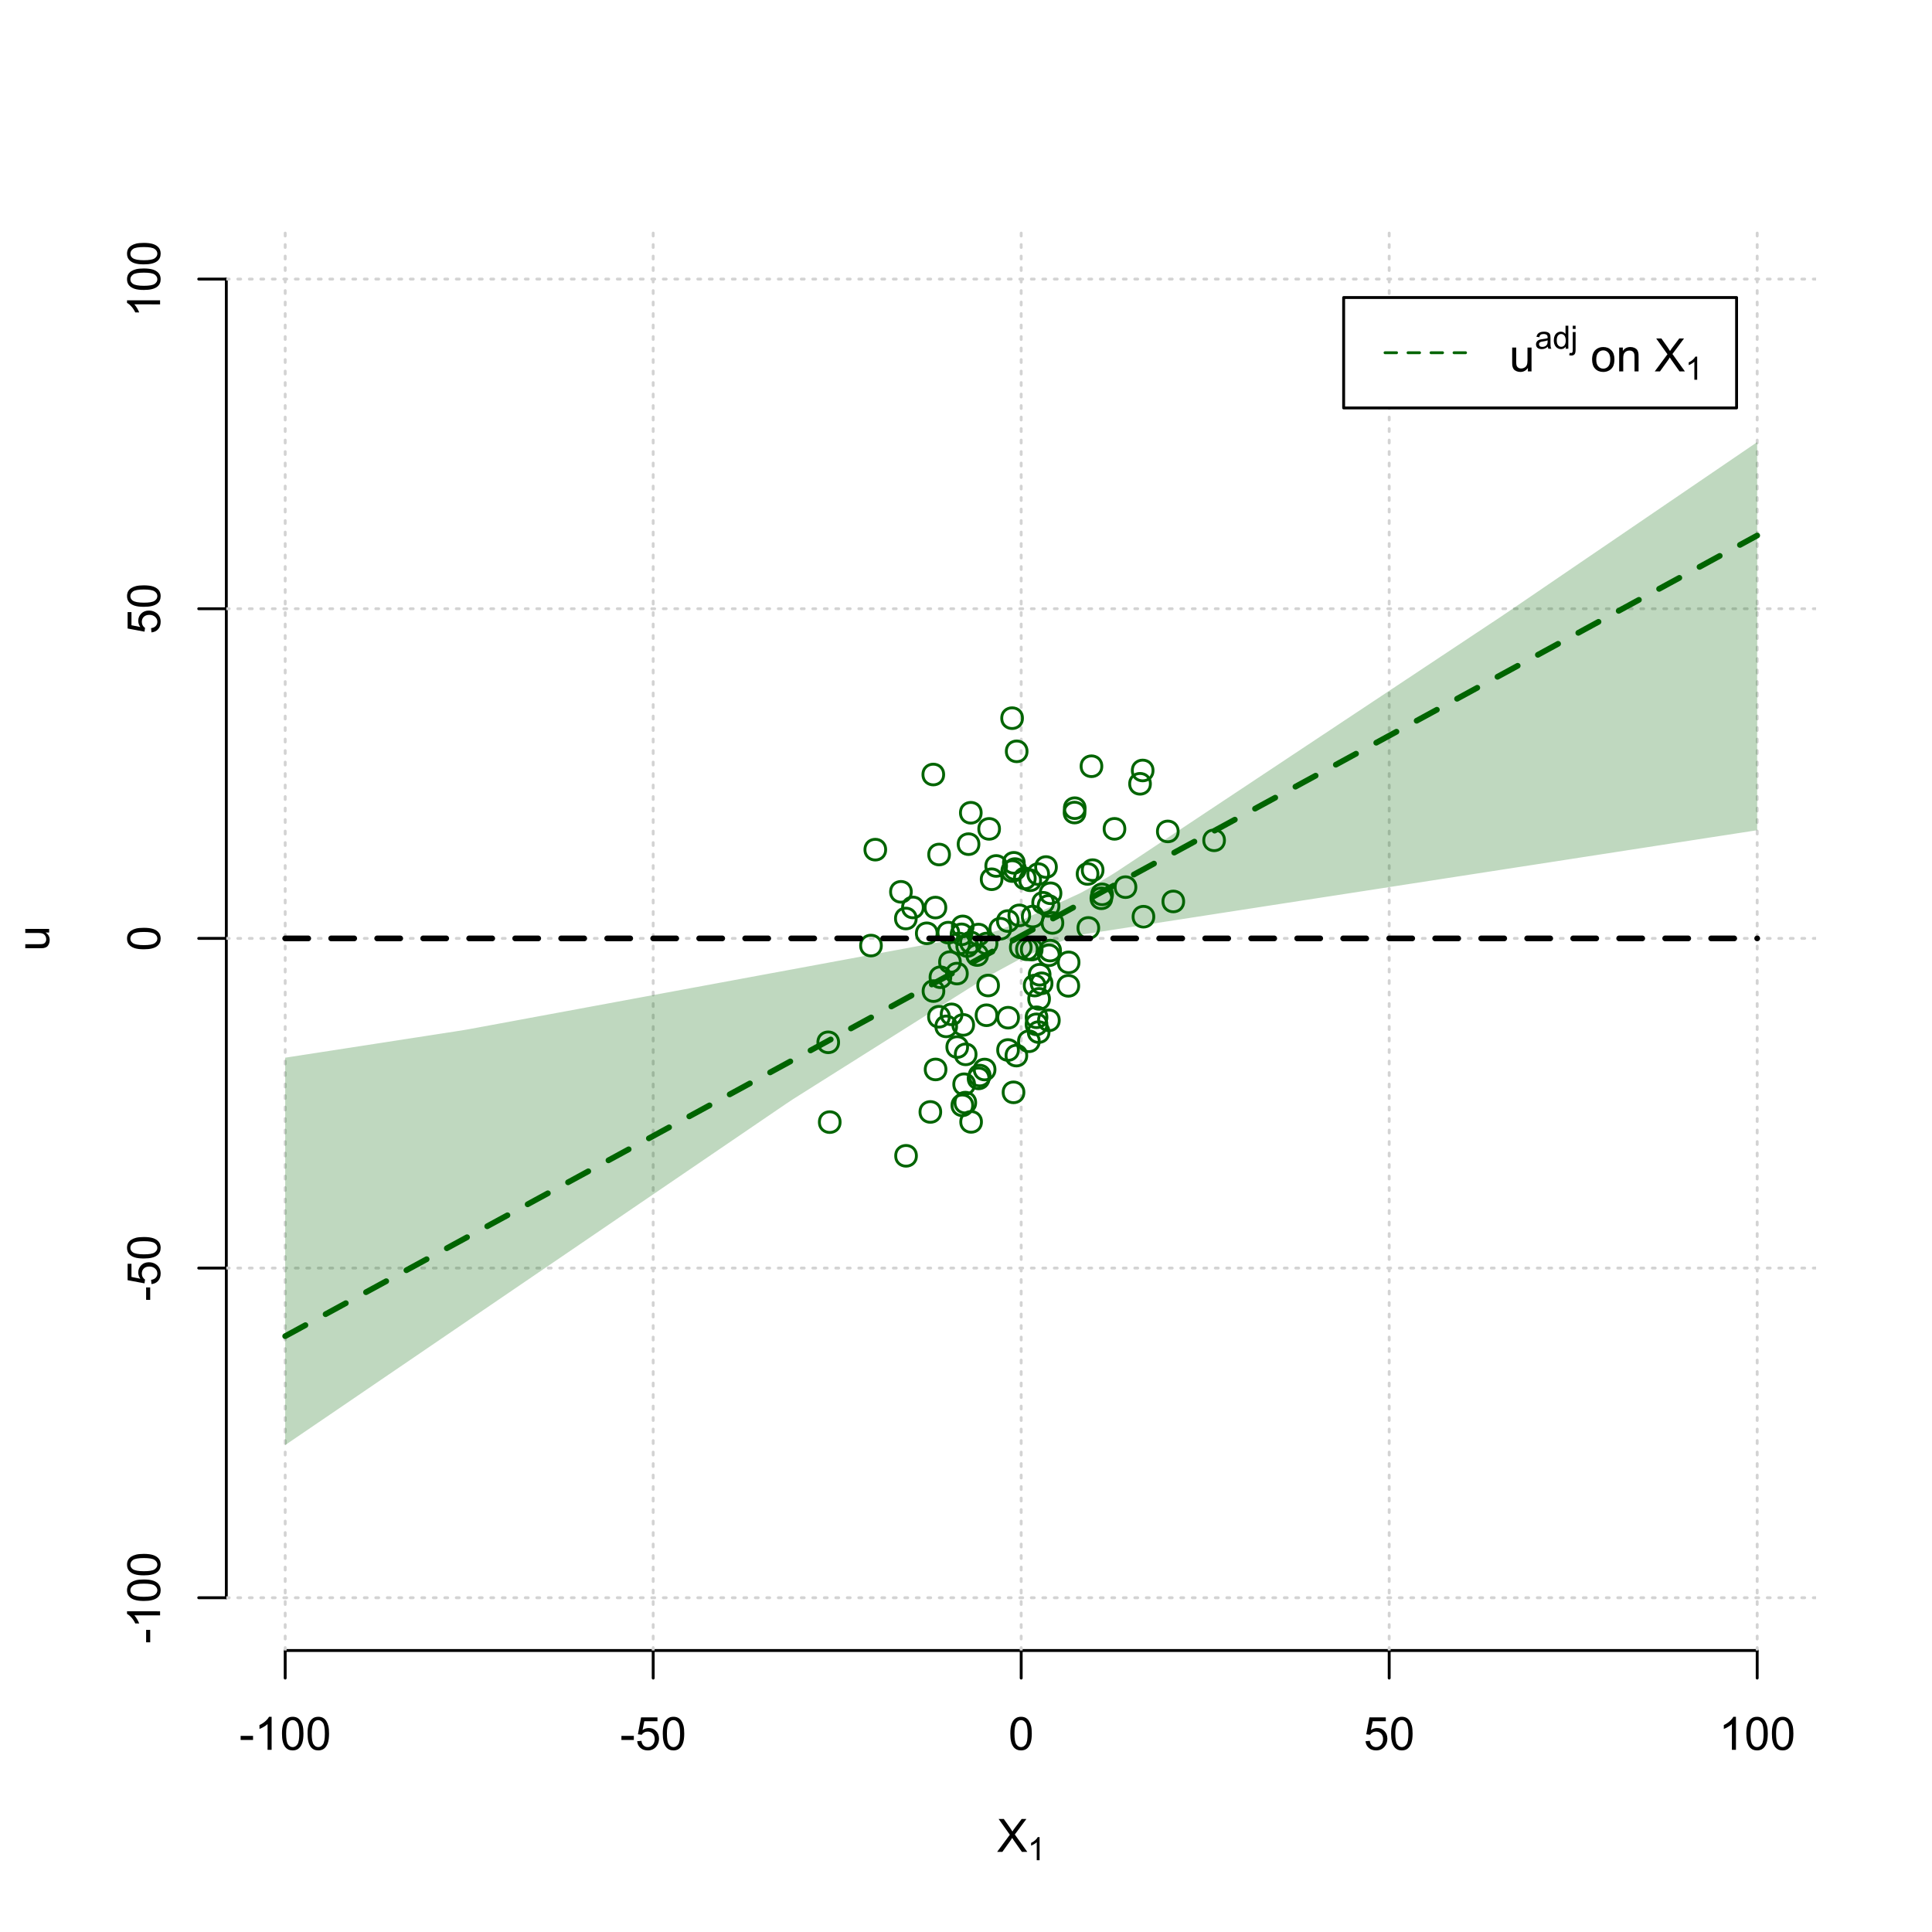 <?xml version="1.0" encoding="UTF-8"?>
<svg xmlns="http://www.w3.org/2000/svg" xmlns:xlink="http://www.w3.org/1999/xlink" width="504pt" height="504pt" viewBox="0 0 504 504" version="1.1">
<defs>
<g>
<symbol overflow="visible" id="glyph0-0">
<path style="stroke:none;" d="M 1.5 0 L 1.5 -7.5 L 7.5 -7.5 L 7.5 0 Z M 1.688 -0.188 L 7.312 -0.188 L 7.312 -7.312 L 1.688 -7.312 Z M 1.688 -0.188 "/>
</symbol>
<symbol overflow="visible" id="glyph0-1">
<path style="stroke:none;" d="M 0.055 0 L 3.375 -4.477 L 0.445 -8.59 L 1.797 -8.59 L 3.359 -6.387 C 3.68 -5.93 3.91 -5.578 4.047 -5.332 C 4.238 -5.645 4.465 -5.969 4.727 -6.312 L 6.457 -8.59 L 7.695 -8.59 L 4.676 -4.539 L 7.93 0 L 6.523 0 L 4.359 -3.062 C 4.238 -3.238 4.113 -3.43 3.984 -3.641 C 3.789 -3.324 3.652 -3.109 3.574 -2.992 L 1.418 0 Z M 0.055 0 "/>
</symbol>
<symbol overflow="visible" id="glyph0-2">
<path style="stroke:none;" d="M 0.383 -2.578 L 0.383 -3.641 L 3.621 -3.641 L 3.621 -2.578 Z M 0.383 -2.578 "/>
</symbol>
<symbol overflow="visible" id="glyph0-3">
<path style="stroke:none;" d="M 4.469 0 L 3.414 0 L 3.414 -6.719 C 3.16 -6.477 2.828 -6.234 2.414 -5.996 C 2 -5.75 1.629 -5.57 1.305 -5.449 L 1.305 -6.469 C 1.895 -6.742 2.41 -7.078 2.852 -7.477 C 3.293 -7.871 3.605 -8.254 3.789 -8.625 L 4.469 -8.625 Z M 4.469 0 "/>
</symbol>
<symbol overflow="visible" id="glyph0-4">
<path style="stroke:none;" d="M 0.5 -4.234 C 0.496 -5.246 0.602 -6.062 0.812 -6.688 C 1.02 -7.305 1.328 -7.785 1.742 -8.121 C 2.148 -8.457 2.668 -8.625 3.297 -8.625 C 3.758 -8.625 4.164 -8.531 4.512 -8.348 C 4.855 -8.16 5.141 -7.891 5.371 -7.543 C 5.594 -7.191 5.773 -6.766 5.906 -6.266 C 6.035 -5.762 6.098 -5.086 6.102 -4.234 C 6.098 -3.227 5.996 -2.414 5.789 -1.797 C 5.578 -1.176 5.266 -0.695 4.859 -0.359 C 4.445 -0.02 3.926 0.145 3.297 0.148 C 2.465 0.145 1.816 -0.148 1.348 -0.742 C 0.781 -1.457 0.496 -2.621 0.5 -4.234 Z M 1.582 -4.234 C 1.582 -2.824 1.746 -1.887 2.074 -1.418 C 2.402 -0.949 2.809 -0.715 3.297 -0.719 C 3.777 -0.715 4.184 -0.949 4.52 -1.422 C 4.848 -1.887 5.016 -2.824 5.016 -4.234 C 5.016 -5.648 4.848 -6.59 4.52 -7.055 C 4.184 -7.516 3.773 -7.746 3.289 -7.75 C 2.801 -7.746 2.414 -7.543 2.125 -7.137 C 1.762 -6.613 1.582 -5.645 1.582 -4.234 Z M 1.582 -4.234 "/>
</symbol>
<symbol overflow="visible" id="glyph0-5">
<path style="stroke:none;" d="M 0.5 -2.25 L 1.605 -2.344 C 1.684 -1.805 1.871 -1.398 2.176 -1.125 C 2.473 -0.852 2.836 -0.715 3.258 -0.719 C 3.766 -0.715 4.195 -0.906 4.547 -1.293 C 4.898 -1.672 5.074 -2.18 5.074 -2.82 C 5.074 -3.414 4.902 -3.891 4.566 -4.242 C 4.227 -4.59 3.785 -4.762 3.242 -4.766 C 2.898 -4.762 2.594 -4.684 2.32 -4.531 C 2.047 -4.375 1.832 -4.176 1.676 -3.93 L 0.688 -4.062 L 1.516 -8.473 L 5.789 -8.473 L 5.789 -7.465 L 2.359 -7.465 L 1.898 -5.156 C 2.414 -5.516 2.953 -5.695 3.523 -5.695 C 4.27 -5.695 4.902 -5.434 5.422 -4.914 C 5.934 -4.395 6.191 -3.727 6.195 -2.914 C 6.191 -2.133 5.965 -1.461 5.516 -0.898 C 4.961 -0.199 4.211 0.145 3.258 0.148 C 2.477 0.145 1.836 -0.07 1.344 -0.508 C 0.844 -0.941 0.562 -1.523 0.5 -2.25 Z M 0.5 -2.25 "/>
</symbol>
<symbol overflow="visible" id="glyph0-6">
<path style="stroke:none;" d="M 4.867 0 L 4.867 -0.914 C 4.379 -0.211 3.723 0.141 2.895 0.141 C 2.527 0.141 2.184 0.07 1.867 -0.07 C 1.547 -0.211 1.309 -0.387 1.156 -0.602 C 1 -0.812 0.895 -1.074 0.832 -1.383 C 0.785 -1.59 0.762 -1.918 0.766 -2.367 L 0.766 -6.223 L 1.82 -6.223 L 1.82 -2.773 C 1.816 -2.219 1.84 -1.848 1.887 -1.656 C 1.949 -1.379 2.09 -1.16 2.309 -1.004 C 2.523 -0.84 2.789 -0.762 3.105 -0.766 C 3.418 -0.762 3.715 -0.844 3.996 -1.008 C 4.273 -1.172 4.469 -1.391 4.586 -1.672 C 4.699 -1.949 4.758 -2.355 4.758 -2.891 L 4.758 -6.223 L 5.812 -6.223 L 5.812 0 Z M 4.867 0 "/>
</symbol>
<symbol overflow="visible" id="glyph0-7">
<path style="stroke:none;" d=""/>
</symbol>
<symbol overflow="visible" id="glyph0-8">
<path style="stroke:none;" d="M 0.398 -3.109 C 0.398 -4.262 0.719 -5.117 1.359 -5.672 C 1.895 -6.133 2.547 -6.363 3.316 -6.363 C 4.172 -6.363 4.871 -6.082 5.414 -5.52 C 5.953 -4.957 6.223 -4.184 6.227 -3.199 C 6.223 -2.398 6.102 -1.766 5.867 -1.309 C 5.625 -0.848 5.277 -0.492 4.82 -0.238 C 4.359 0.016 3.859 0.141 3.316 0.141 C 2.441 0.141 1.734 -0.137 1.203 -0.695 C 0.664 -1.254 0.398 -2.059 0.398 -3.109 Z M 1.484 -3.109 C 1.48 -2.309 1.656 -1.711 2.004 -1.32 C 2.348 -0.922 2.785 -0.727 3.316 -0.727 C 3.84 -0.727 4.273 -0.926 4.621 -1.324 C 4.969 -1.723 5.145 -2.328 5.145 -3.148 C 5.145 -3.914 4.969 -4.496 4.617 -4.895 C 4.266 -5.289 3.832 -5.488 3.316 -5.492 C 2.785 -5.488 2.348 -5.293 2.004 -4.898 C 1.656 -4.5 1.48 -3.902 1.484 -3.109 Z M 1.484 -3.109 "/>
</symbol>
<symbol overflow="visible" id="glyph0-9">
<path style="stroke:none;" d="M 0.789 0 L 0.789 -6.223 L 1.742 -6.223 L 1.742 -5.336 C 2.195 -6.02 2.855 -6.363 3.719 -6.363 C 4.09 -6.363 4.434 -6.293 4.754 -6.16 C 5.066 -6.023 5.305 -5.848 5.461 -5.633 C 5.617 -5.41 5.727 -5.152 5.789 -4.852 C 5.828 -4.656 5.848 -4.312 5.848 -3.828 L 5.848 0 L 4.793 0 L 4.793 -3.785 C 4.793 -4.215 4.75 -4.535 4.668 -4.75 C 4.586 -4.961 4.441 -5.129 4.234 -5.258 C 4.023 -5.383 3.777 -5.449 3.5 -5.449 C 3.047 -5.449 2.66 -5.305 2.332 -5.02 C 2.004 -4.734 1.84 -4.195 1.844 -3.398 L 1.844 0 Z M 0.789 0 "/>
</symbol>
<symbol overflow="visible" id="glyph1-0">
<path style="stroke:none;" d="M 1.051 0 L 1.051 -5.25 L 5.25 -5.25 L 5.25 0 Z M 1.18 -0.133 L 5.117 -0.133 L 5.117 -5.117 L 1.18 -5.117 Z M 1.18 -0.133 "/>
</symbol>
<symbol overflow="visible" id="glyph1-1">
<path style="stroke:none;" d="M 3.129 0 L 2.391 0 L 2.391 -4.703 C 2.211 -4.531 1.977 -4.363 1.691 -4.195 C 1.398 -4.023 1.141 -3.895 0.914 -3.812 L 0.914 -4.527 C 1.328 -4.719 1.688 -4.953 1.996 -5.234 C 2.305 -5.508 2.523 -5.777 2.652 -6.039 L 3.129 -6.039 Z M 3.129 0 "/>
</symbol>
<symbol overflow="visible" id="glyph1-2">
<path style="stroke:none;" d="M 3.395 -0.539 C 3.117 -0.305 2.855 -0.137 2.605 -0.043 C 2.352 0.051 2.082 0.094 1.793 0.098 C 1.312 0.094 0.941 -0.02 0.688 -0.25 C 0.43 -0.48 0.305 -0.781 0.305 -1.148 C 0.305 -1.359 0.352 -1.551 0.449 -1.73 C 0.543 -1.902 0.668 -2.047 0.828 -2.156 C 0.984 -2.262 1.164 -2.34 1.363 -2.398 C 1.504 -2.434 1.723 -2.473 2.02 -2.512 C 2.609 -2.578 3.047 -2.664 3.336 -2.766 C 3.336 -2.867 3.34 -2.93 3.34 -2.957 C 3.34 -3.258 3.27 -3.469 3.129 -3.594 C 2.941 -3.758 2.66 -3.844 2.289 -3.844 C 1.941 -3.844 1.684 -3.781 1.52 -3.66 C 1.348 -3.535 1.227 -3.32 1.152 -3.016 L 0.43 -3.113 C 0.492 -3.418 0.602 -3.668 0.754 -3.863 C 0.902 -4.051 1.121 -4.199 1.406 -4.301 C 1.688 -4.402 2.016 -4.453 2.395 -4.453 C 2.766 -4.453 3.066 -4.406 3.301 -4.32 C 3.527 -4.23 3.699 -4.121 3.812 -3.992 C 3.918 -3.855 3.996 -3.691 4.043 -3.492 C 4.066 -3.363 4.078 -3.133 4.082 -2.809 L 4.082 -1.824 C 4.078 -1.137 4.094 -0.703 4.129 -0.523 C 4.156 -0.336 4.219 -0.164 4.316 0 L 3.543 0 C 3.465 -0.152 3.414 -0.332 3.395 -0.539 Z M 3.336 -2.188 C 3.062 -2.074 2.66 -1.98 2.129 -1.906 C 1.82 -1.859 1.605 -1.812 1.484 -1.758 C 1.355 -1.703 1.258 -1.621 1.191 -1.52 C 1.121 -1.41 1.09 -1.293 1.09 -1.168 C 1.09 -0.969 1.164 -0.805 1.312 -0.676 C 1.461 -0.543 1.68 -0.48 1.969 -0.48 C 2.25 -0.48 2.5 -0.539 2.727 -0.664 C 2.945 -0.785 3.109 -0.957 3.215 -1.176 C 3.293 -1.34 3.332 -1.586 3.336 -1.914 Z M 3.336 -2.188 "/>
</symbol>
<symbol overflow="visible" id="glyph1-3">
<path style="stroke:none;" d="M 3.379 0 L 3.379 -0.551 C 3.102 -0.121 2.695 0.094 2.16 0.098 C 1.812 0.094 1.492 0 1.203 -0.188 C 0.906 -0.379 0.68 -0.645 0.523 -0.988 C 0.359 -1.328 0.281 -1.723 0.285 -2.172 C 0.281 -2.605 0.355 -3 0.504 -3.355 C 0.648 -3.707 0.863 -3.977 1.156 -4.168 C 1.441 -4.355 1.766 -4.453 2.129 -4.453 C 2.387 -4.453 2.621 -4.395 2.828 -4.285 C 3.031 -4.172 3.199 -4.031 3.332 -3.855 L 3.332 -6.012 L 4.066 -6.012 L 4.066 0 Z M 1.047 -2.172 C 1.043 -1.613 1.16 -1.195 1.398 -0.922 C 1.629 -0.641 1.906 -0.504 2.23 -0.508 C 2.551 -0.504 2.824 -0.637 3.051 -0.902 C 3.273 -1.168 3.387 -1.57 3.391 -2.113 C 3.387 -2.707 3.273 -3.145 3.047 -3.426 C 2.816 -3.703 2.531 -3.844 2.199 -3.844 C 1.867 -3.844 1.594 -3.707 1.375 -3.441 C 1.152 -3.168 1.043 -2.746 1.047 -2.172 Z M 1.047 -2.172 "/>
</symbol>
<symbol overflow="visible" id="glyph1-4">
<path style="stroke:none;" d="M 0.551 -5.156 L 0.551 -6.012 L 1.289 -6.012 L 1.289 -5.156 Z M -0.387 1.691 L -0.246 1.062 C -0.098 1.098 0.016 1.117 0.102 1.121 C 0.25 1.117 0.363 1.066 0.438 0.969 C 0.512 0.867 0.551 0.621 0.551 0.223 L 0.551 -4.355 L 1.289 -4.355 L 1.289 0.238 C 1.289 0.773 1.219 1.148 1.078 1.359 C 0.898 1.633 0.602 1.77 0.191 1.77 C -0.008 1.77 -0.199 1.742 -0.387 1.691 Z M -0.387 1.691 "/>
</symbol>
<symbol overflow="visible" id="glyph2-0">
<path style="stroke:none;" d="M 0 -1.5 L -7.5 -1.5 L -7.5 -7.5 L 0 -7.5 Z M -0.188 -1.688 L -0.188 -7.312 L -7.312 -7.312 L -7.312 -1.688 Z M -0.188 -1.688 "/>
</symbol>
<symbol overflow="visible" id="glyph2-1">
<path style="stroke:none;" d="M 0 -4.867 L -0.914 -4.867 C -0.211 -4.379 0.141 -3.723 0.141 -2.895 C 0.141 -2.527 0.07 -2.184 -0.07 -1.867 C -0.211 -1.547 -0.387 -1.309 -0.598 -1.156 C -0.809 -1 -1.07 -0.895 -1.383 -0.832 C -1.59 -0.789 -1.918 -0.766 -2.367 -0.77 L -6.223 -0.77 L -6.223 -1.824 L -2.773 -1.824 C -2.219 -1.82 -1.848 -1.844 -1.656 -1.887 C -1.379 -1.949 -1.16 -2.09 -1.004 -2.309 C -0.84 -2.523 -0.762 -2.789 -0.766 -3.105 C -0.762 -3.418 -0.844 -3.715 -1.008 -3.996 C -1.172 -4.273 -1.391 -4.469 -1.672 -4.586 C -1.945 -4.699 -2.352 -4.758 -2.887 -4.758 L -6.223 -4.758 L -6.223 -5.812 L 0 -5.812 Z M 0 -4.867 "/>
</symbol>
<symbol overflow="visible" id="glyph2-2">
<path style="stroke:none;" d="M -2.578 -0.383 L -3.641 -0.383 L -3.641 -3.621 L -2.578 -3.621 Z M -2.578 -0.383 "/>
</symbol>
<symbol overflow="visible" id="glyph2-3">
<path style="stroke:none;" d="M 0 -4.469 L 0 -3.414 L -6.719 -3.418 C -6.477 -3.16 -6.234 -2.828 -5.996 -2.418 C -5.75 -2.004 -5.57 -1.633 -5.449 -1.309 L -6.469 -1.309 C -6.742 -1.895 -7.078 -2.41 -7.477 -2.852 C -7.871 -3.293 -8.254 -3.605 -8.625 -3.793 L -8.625 -4.473 Z M 0 -4.469 "/>
</symbol>
<symbol overflow="visible" id="glyph2-4">
<path style="stroke:none;" d="M -4.234 -0.5 C -5.246 -0.496 -6.062 -0.602 -6.688 -0.812 C -7.305 -1.02 -7.785 -1.328 -8.121 -1.742 C -8.457 -2.152 -8.625 -2.672 -8.625 -3.301 C -8.625 -3.758 -8.531 -4.164 -8.348 -4.512 C -8.16 -4.859 -7.891 -5.145 -7.543 -5.371 C -7.191 -5.594 -6.766 -5.773 -6.266 -5.906 C -5.762 -6.035 -5.086 -6.098 -4.234 -6.102 C -3.223 -6.098 -2.41 -5.996 -1.793 -5.789 C -1.176 -5.578 -0.695 -5.266 -0.359 -4.859 C -0.02 -4.445 0.145 -3.926 0.148 -3.297 C 0.145 -2.465 -0.148 -1.816 -0.742 -1.348 C -1.457 -0.781 -2.621 -0.496 -4.234 -0.5 Z M -4.234 -1.582 C -2.824 -1.582 -1.887 -1.746 -1.418 -2.074 C -0.949 -2.402 -0.715 -2.809 -0.719 -3.297 C -0.715 -3.777 -0.949 -4.184 -1.422 -4.52 C -1.887 -4.848 -2.824 -5.016 -4.234 -5.016 C -5.648 -5.016 -6.59 -4.848 -7.055 -4.52 C -7.516 -4.188 -7.746 -3.777 -7.75 -3.289 C -7.746 -2.801 -7.543 -2.414 -7.137 -2.129 C -6.613 -1.762 -5.645 -1.582 -4.234 -1.582 Z M -4.234 -1.582 "/>
</symbol>
<symbol overflow="visible" id="glyph2-5">
<path style="stroke:none;" d="M -2.25 -0.5 L -2.344 -1.605 C -1.805 -1.684 -1.398 -1.871 -1.125 -2.176 C -0.852 -2.473 -0.715 -2.836 -0.719 -3.258 C -0.715 -3.766 -0.906 -4.195 -1.293 -4.547 C -1.672 -4.898 -2.18 -5.074 -2.816 -5.074 C -3.414 -5.074 -3.891 -4.902 -4.242 -4.566 C -4.59 -4.227 -4.762 -3.785 -4.766 -3.242 C -4.762 -2.898 -4.684 -2.594 -4.531 -2.32 C -4.375 -2.047 -4.176 -1.832 -3.93 -1.676 L -4.062 -0.688 L -8.473 -1.52 L -8.473 -5.789 L -7.465 -5.789 L -7.465 -2.363 L -5.156 -1.898 C -5.516 -2.414 -5.695 -2.953 -5.695 -3.523 C -5.695 -4.27 -5.434 -4.902 -4.914 -5.422 C -4.395 -5.934 -3.727 -6.191 -2.91 -6.195 C -2.133 -6.191 -1.461 -5.965 -0.895 -5.516 C -0.199 -4.961 0.145 -4.211 0.148 -3.258 C 0.145 -2.477 -0.07 -1.836 -0.508 -1.344 C -0.941 -0.848 -1.523 -0.566 -2.25 -0.5 Z M -2.25 -0.5 "/>
</symbol>
</g>
<clipPath id="clip1">
  <path d="M 74 59.039 L 75 59.039 L 75 430.559 L 74 430.559 Z M 74 59.039 "/>
</clipPath>
<clipPath id="clip2">
  <path d="M 170 59.039 L 171 59.039 L 171 430.559 L 170 430.559 Z M 170 59.039 "/>
</clipPath>
<clipPath id="clip3">
  <path d="M 266 59.039 L 267 59.039 L 267 430.559 L 266 430.559 Z M 266 59.039 "/>
</clipPath>
<clipPath id="clip4">
  <path d="M 362 59.039 L 363 59.039 L 363 430.559 L 362 430.559 Z M 362 59.039 "/>
</clipPath>
<clipPath id="clip5">
  <path d="M 458 59.039 L 459 59.039 L 459 430.559 L 458 430.559 Z M 458 59.039 "/>
</clipPath>
<clipPath id="clip6">
  <path d="M 59.039 416 L 473.758 416 L 473.758 418 L 59.039 418 Z M 59.039 416 "/>
</clipPath>
<clipPath id="clip7">
  <path d="M 59.039 330 L 473.758 330 L 473.758 332 L 59.039 332 Z M 59.039 330 "/>
</clipPath>
<clipPath id="clip8">
  <path d="M 59.039 244 L 473.758 244 L 473.758 246 L 59.039 246 Z M 59.039 244 "/>
</clipPath>
<clipPath id="clip9">
  <path d="M 59.039 158 L 473.758 158 L 473.758 160 L 59.039 160 Z M 59.039 158 "/>
</clipPath>
<clipPath id="clip10">
  <path d="M 59.039 72 L 473.758 72 L 473.758 74 L 59.039 74 Z M 59.039 72 "/>
</clipPath>
</defs>
<g id="surface1746">
<rect x="0" y="0" width="504" height="504" style="fill:rgb(100%,100%,100%);fill-opacity:1;stroke:none;"/>
<g style="fill:rgb(0%,0%,0%);fill-opacity:1;">
  <use xlink:href="#glyph0-1" x="260.062" y="483.102"/>
</g>
<g style="fill:rgb(0%,0%,0%);fill-opacity:1;">
  <use xlink:href="#glyph1-1" x="268.066" y="485.281"/>
</g>
<g style="fill:rgb(0%,0%,0%);fill-opacity:1;">
  <use xlink:href="#glyph2-1" x="12.82" y="248.137"/>
</g>
<path style="fill:none;stroke-width:0.75;stroke-linecap:round;stroke-linejoin:round;stroke:rgb(0%,0%,0%);stroke-opacity:1;stroke-miterlimit:10;" d="M 74.398 430.559 L 458.398 430.559 "/>
<path style="fill:none;stroke-width:0.75;stroke-linecap:round;stroke-linejoin:round;stroke:rgb(0%,0%,0%);stroke-opacity:1;stroke-miterlimit:10;" d="M 74.398 430.559 L 74.398 437.762 "/>
<path style="fill:none;stroke-width:0.75;stroke-linecap:round;stroke-linejoin:round;stroke:rgb(0%,0%,0%);stroke-opacity:1;stroke-miterlimit:10;" d="M 170.398 430.559 L 170.398 437.762 "/>
<path style="fill:none;stroke-width:0.75;stroke-linecap:round;stroke-linejoin:round;stroke:rgb(0%,0%,0%);stroke-opacity:1;stroke-miterlimit:10;" d="M 266.398 430.559 L 266.398 437.762 "/>
<path style="fill:none;stroke-width:0.75;stroke-linecap:round;stroke-linejoin:round;stroke:rgb(0%,0%,0%);stroke-opacity:1;stroke-miterlimit:10;" d="M 362.398 430.559 L 362.398 437.762 "/>
<path style="fill:none;stroke-width:0.75;stroke-linecap:round;stroke-linejoin:round;stroke:rgb(0%,0%,0%);stroke-opacity:1;stroke-miterlimit:10;" d="M 458.398 430.559 L 458.398 437.762 "/>
<g style="fill:rgb(0%,0%,0%);fill-opacity:1;">
  <use xlink:href="#glyph0-2" x="62.391" y="456.48"/>
  <use xlink:href="#glyph0-3" x="66.387" y="456.48"/>
  <use xlink:href="#glyph0-4" x="73.061" y="456.48"/>
  <use xlink:href="#glyph0-4" x="79.734" y="456.48"/>
</g>
<g style="fill:rgb(0%,0%,0%);fill-opacity:1;">
  <use xlink:href="#glyph0-2" x="161.727" y="456.48"/>
  <use xlink:href="#glyph0-5" x="165.723" y="456.48"/>
  <use xlink:href="#glyph0-4" x="172.396" y="456.48"/>
</g>
<g style="fill:rgb(0%,0%,0%);fill-opacity:1;">
  <use xlink:href="#glyph0-4" x="263.062" y="456.48"/>
</g>
<g style="fill:rgb(0%,0%,0%);fill-opacity:1;">
  <use xlink:href="#glyph0-5" x="355.727" y="456.48"/>
  <use xlink:href="#glyph0-4" x="362.4" y="456.48"/>
</g>
<g style="fill:rgb(0%,0%,0%);fill-opacity:1;">
  <use xlink:href="#glyph0-3" x="448.387" y="456.48"/>
  <use xlink:href="#glyph0-4" x="455.061" y="456.48"/>
  <use xlink:href="#glyph0-4" x="461.734" y="456.48"/>
</g>
<path style="fill:none;stroke-width:0.75;stroke-linecap:round;stroke-linejoin:round;stroke:rgb(0%,0%,0%);stroke-opacity:1;stroke-miterlimit:10;" d="M 59.039 416.801 L 59.039 72.801 "/>
<path style="fill:none;stroke-width:0.75;stroke-linecap:round;stroke-linejoin:round;stroke:rgb(0%,0%,0%);stroke-opacity:1;stroke-miterlimit:10;" d="M 59.039 416.801 L 51.84 416.801 "/>
<path style="fill:none;stroke-width:0.75;stroke-linecap:round;stroke-linejoin:round;stroke:rgb(0%,0%,0%);stroke-opacity:1;stroke-miterlimit:10;" d="M 59.039 330.801 L 51.84 330.801 "/>
<path style="fill:none;stroke-width:0.75;stroke-linecap:round;stroke-linejoin:round;stroke:rgb(0%,0%,0%);stroke-opacity:1;stroke-miterlimit:10;" d="M 59.039 244.801 L 51.84 244.801 "/>
<path style="fill:none;stroke-width:0.75;stroke-linecap:round;stroke-linejoin:round;stroke:rgb(0%,0%,0%);stroke-opacity:1;stroke-miterlimit:10;" d="M 59.039 158.801 L 51.84 158.801 "/>
<path style="fill:none;stroke-width:0.75;stroke-linecap:round;stroke-linejoin:round;stroke:rgb(0%,0%,0%);stroke-opacity:1;stroke-miterlimit:10;" d="M 59.039 72.801 L 51.84 72.801 "/>
<g style="fill:rgb(0%,0%,0%);fill-opacity:1;">
  <use xlink:href="#glyph2-2" x="41.762" y="428.809"/>
  <use xlink:href="#glyph2-3" x="41.762" y="424.812"/>
  <use xlink:href="#glyph2-4" x="41.762" y="418.139"/>
  <use xlink:href="#glyph2-4" x="41.762" y="411.465"/>
</g>
<g style="fill:rgb(0%,0%,0%);fill-opacity:1;">
  <use xlink:href="#glyph2-2" x="41.762" y="339.473"/>
  <use xlink:href="#glyph2-5" x="41.762" y="335.477"/>
  <use xlink:href="#glyph2-4" x="41.762" y="328.803"/>
</g>
<g style="fill:rgb(0%,0%,0%);fill-opacity:1;">
  <use xlink:href="#glyph2-4" x="41.762" y="248.137"/>
</g>
<g style="fill:rgb(0%,0%,0%);fill-opacity:1;">
  <use xlink:href="#glyph2-5" x="41.762" y="165.473"/>
  <use xlink:href="#glyph2-4" x="41.762" y="158.799"/>
</g>
<g style="fill:rgb(0%,0%,0%);fill-opacity:1;">
  <use xlink:href="#glyph2-3" x="41.762" y="82.812"/>
  <use xlink:href="#glyph2-4" x="41.762" y="76.139"/>
  <use xlink:href="#glyph2-4" x="41.762" y="69.465"/>
</g>
<g clip-path="url(#clip1)" clip-rule="nonzero">
<path style="fill:none;stroke-width:0.75;stroke-linecap:round;stroke-linejoin:round;stroke:rgb(82.745%,82.745%,82.745%);stroke-opacity:1;stroke-dasharray:0.75,2.25;stroke-miterlimit:10;" d="M 74.398 430.559 L 74.398 59.039 "/>
</g>
<g clip-path="url(#clip2)" clip-rule="nonzero">
<path style="fill:none;stroke-width:0.75;stroke-linecap:round;stroke-linejoin:round;stroke:rgb(82.745%,82.745%,82.745%);stroke-opacity:1;stroke-dasharray:0.75,2.25;stroke-miterlimit:10;" d="M 170.398 430.559 L 170.398 59.039 "/>
</g>
<g clip-path="url(#clip3)" clip-rule="nonzero">
<path style="fill:none;stroke-width:0.75;stroke-linecap:round;stroke-linejoin:round;stroke:rgb(82.745%,82.745%,82.745%);stroke-opacity:1;stroke-dasharray:0.75,2.25;stroke-miterlimit:10;" d="M 266.398 430.559 L 266.398 59.039 "/>
</g>
<g clip-path="url(#clip4)" clip-rule="nonzero">
<path style="fill:none;stroke-width:0.75;stroke-linecap:round;stroke-linejoin:round;stroke:rgb(82.745%,82.745%,82.745%);stroke-opacity:1;stroke-dasharray:0.75,2.25;stroke-miterlimit:10;" d="M 362.398 430.559 L 362.398 59.039 "/>
</g>
<g clip-path="url(#clip5)" clip-rule="nonzero">
<path style="fill:none;stroke-width:0.75;stroke-linecap:round;stroke-linejoin:round;stroke:rgb(82.745%,82.745%,82.745%);stroke-opacity:1;stroke-dasharray:0.75,2.25;stroke-miterlimit:10;" d="M 458.398 430.559 L 458.398 59.039 "/>
</g>
<g clip-path="url(#clip6)" clip-rule="nonzero">
<path style="fill:none;stroke-width:0.75;stroke-linecap:round;stroke-linejoin:round;stroke:rgb(82.745%,82.745%,82.745%);stroke-opacity:1;stroke-dasharray:0.75,2.25;stroke-miterlimit:10;" d="M 59.039 416.801 L 473.762 416.801 "/>
</g>
<g clip-path="url(#clip7)" clip-rule="nonzero">
<path style="fill:none;stroke-width:0.75;stroke-linecap:round;stroke-linejoin:round;stroke:rgb(82.745%,82.745%,82.745%);stroke-opacity:1;stroke-dasharray:0.75,2.25;stroke-miterlimit:10;" d="M 59.039 330.801 L 473.762 330.801 "/>
</g>
<g clip-path="url(#clip8)" clip-rule="nonzero">
<path style="fill:none;stroke-width:0.75;stroke-linecap:round;stroke-linejoin:round;stroke:rgb(82.745%,82.745%,82.745%);stroke-opacity:1;stroke-dasharray:0.75,2.25;stroke-miterlimit:10;" d="M 59.039 244.801 L 473.762 244.801 "/>
</g>
<g clip-path="url(#clip9)" clip-rule="nonzero">
<path style="fill:none;stroke-width:0.75;stroke-linecap:round;stroke-linejoin:round;stroke:rgb(82.745%,82.745%,82.745%);stroke-opacity:1;stroke-dasharray:0.75,2.25;stroke-miterlimit:10;" d="M 59.039 158.801 L 473.762 158.801 "/>
</g>
<g clip-path="url(#clip10)" clip-rule="nonzero">
<path style="fill:none;stroke-width:0.75;stroke-linecap:round;stroke-linejoin:round;stroke:rgb(82.745%,82.745%,82.745%);stroke-opacity:1;stroke-dasharray:0.75,2.25;stroke-miterlimit:10;" d="M 59.039 72.801 L 473.762 72.801 "/>
</g>
<path style=" stroke:none;fill-rule:nonzero;fill:rgb(0%,39.216%,0%);fill-opacity:0.251;" d="M 74.398 305.598 L 74.398 275.922 L 76.32 275.625 L 78.238 275.328 L 80.16 275.031 L 82.078 274.734 L 84 274.438 L 85.922 274.145 L 87.84 273.848 L 89.762 273.551 L 91.68 273.254 L 93.602 272.957 L 95.52 272.66 L 97.441 272.363 L 99.359 272.066 L 101.281 271.77 L 103.199 271.473 L 105.121 271.176 L 107.039 270.879 L 108.961 270.582 L 110.879 270.285 L 112.801 269.988 L 114.719 269.691 L 116.641 269.395 L 118.559 269.098 L 120.48 268.801 L 122.398 268.473 L 124.32 268.117 L 126.238 267.762 L 128.16 267.406 L 130.078 267.051 L 133.922 266.34 L 135.84 265.984 L 137.762 265.629 L 139.68 265.273 L 141.602 264.918 L 143.52 264.562 L 145.441 264.207 L 147.359 263.852 L 149.281 263.496 L 151.199 263.141 L 153.121 262.785 L 155.039 262.43 L 156.961 262.074 L 158.879 261.719 L 160.801 261.363 L 162.719 261.008 L 164.641 260.652 L 166.559 260.297 L 168.48 259.941 L 170.398 259.586 L 172.32 259.23 L 174.238 258.875 L 176.16 258.52 L 178.078 258.164 L 181.922 257.453 L 183.84 257.098 L 185.762 256.742 L 187.68 256.387 L 189.602 256.031 L 191.52 255.676 L 193.441 255.32 L 195.359 254.965 L 197.281 254.609 L 199.199 254.254 L 201.121 253.898 L 203.039 253.547 L 204.961 253.191 L 206.879 252.836 L 208.801 252.48 L 210.719 252.125 L 212.641 251.77 L 214.559 251.414 L 216.48 251.059 L 218.398 250.703 L 220.32 250.348 L 222.238 249.992 L 224.16 249.637 L 226.078 249.281 L 229.922 248.57 L 231.84 248.215 L 233.762 247.859 L 235.68 247.504 L 237.602 247.148 L 239.52 246.793 L 241.441 246.438 L 243.359 246.082 L 245.281 245.727 L 247.199 245.371 L 249.121 245.016 L 251.039 244.66 L 252.961 244.305 L 254.879 243.949 L 256.801 243.594 L 258.719 243.23 L 260.641 242.613 L 262.559 241.867 L 264.48 240.98 L 266.398 240.098 L 268.32 239.211 L 270.238 238.328 L 272.16 237.441 L 274.078 236.559 L 277.922 234.785 L 279.84 233.902 L 281.762 233.016 L 283.68 231.973 L 285.602 230.832 L 287.52 229.691 L 289.441 228.551 L 291.359 227.352 L 293.281 226.078 L 295.199 224.805 L 297.121 223.531 L 299.039 222.258 L 300.961 220.984 L 302.879 219.707 L 304.801 218.434 L 306.719 217.16 L 308.641 215.887 L 310.559 214.613 L 312.48 213.34 L 314.398 212.062 L 316.32 210.789 L 318.238 209.516 L 320.16 208.242 L 322.078 206.969 L 324 205.695 L 325.922 204.418 L 327.84 203.145 L 329.762 201.871 L 331.68 200.598 L 333.602 199.324 L 335.52 198.051 L 337.441 196.773 L 339.359 195.5 L 341.281 194.227 L 343.199 192.953 L 345.121 191.68 L 347.039 190.406 L 348.961 189.129 L 350.879 187.855 L 352.801 186.582 L 354.719 185.309 L 356.641 184.035 L 358.559 182.762 L 360.48 181.484 L 362.398 180.211 L 364.32 178.938 L 366.238 177.664 L 368.16 176.391 L 370.078 175.117 L 372 173.84 L 373.922 172.566 L 375.84 171.293 L 377.762 170.02 L 379.68 168.746 L 381.602 167.473 L 383.52 166.195 L 385.441 164.922 L 387.359 163.648 L 389.281 162.375 L 391.199 161.102 L 393.121 159.809 L 395.039 158.504 L 396.961 157.195 L 398.879 155.887 L 400.801 154.578 L 402.719 153.27 L 404.641 151.961 L 406.559 150.652 L 408.48 149.344 L 410.398 148.035 L 412.32 146.727 L 414.238 145.418 L 416.16 144.113 L 418.078 142.805 L 421.922 140.188 L 423.84 138.879 L 425.762 137.57 L 427.68 136.262 L 429.602 134.953 L 431.52 133.645 L 433.441 132.336 L 435.359 131.027 L 437.281 129.723 L 439.199 128.414 L 441.121 127.105 L 443.039 125.797 L 444.961 124.488 L 446.879 123.18 L 448.801 121.871 L 450.719 120.562 L 452.641 119.254 L 454.559 117.945 L 456.48 116.637 L 458.398 115.332 L 458.398 72.801 L 458.398 216.578 L 456.48 216.875 L 454.559 217.172 L 452.641 217.469 L 450.719 217.766 L 448.801 218.059 L 446.879 218.355 L 444.961 218.652 L 443.039 218.949 L 441.121 219.246 L 439.199 219.543 L 437.281 219.84 L 435.359 220.137 L 433.441 220.434 L 431.52 220.73 L 429.602 221.027 L 427.68 221.324 L 425.762 221.621 L 423.84 221.918 L 421.922 222.215 L 418.078 222.809 L 416.16 223.105 L 414.238 223.402 L 412.32 223.699 L 410.398 223.996 L 408.48 224.293 L 406.559 224.59 L 404.641 224.887 L 402.719 225.184 L 400.801 225.48 L 398.879 225.777 L 396.961 226.07 L 395.039 226.367 L 393.121 226.664 L 391.199 226.961 L 389.281 227.258 L 387.359 227.555 L 385.441 227.852 L 383.52 228.148 L 381.602 228.445 L 379.68 228.742 L 377.762 229.039 L 375.84 229.336 L 373.922 229.633 L 370.078 230.227 L 368.16 230.523 L 366.238 230.82 L 364.32 231.117 L 362.398 231.414 L 360.48 231.711 L 358.559 232.008 L 356.641 232.305 L 354.719 232.602 L 352.801 232.898 L 350.879 233.195 L 348.961 233.492 L 347.039 233.789 L 345.121 234.082 L 343.199 234.379 L 341.281 234.676 L 339.359 234.973 L 337.441 235.27 L 335.52 235.566 L 333.602 235.863 L 331.68 236.16 L 329.762 236.457 L 327.84 236.754 L 325.922 237.051 L 322.078 237.645 L 320.16 237.941 L 318.238 238.238 L 316.32 238.535 L 314.398 238.832 L 312.48 239.129 L 310.559 239.426 L 308.641 239.723 L 306.719 240.02 L 304.801 240.316 L 302.879 240.613 L 300.961 240.91 L 299.039 241.207 L 297.121 241.504 L 295.199 241.801 L 293.281 242.094 L 291.359 242.391 L 289.441 242.688 L 287.52 242.984 L 285.602 243.281 L 283.68 243.578 L 281.762 243.895 L 279.84 244.551 L 277.922 245.203 L 276 245.859 L 274.078 246.605 L 272.16 247.453 L 270.238 248.297 L 268.32 249.145 L 266.398 250.008 L 264.48 251.051 L 262.559 252.094 L 260.641 253.137 L 258.719 254.18 L 256.801 255.289 L 254.879 256.5 L 252.961 257.707 L 251.039 258.918 L 249.121 260.129 L 247.199 261.336 L 245.281 262.547 L 243.359 263.758 L 241.441 264.965 L 239.52 266.176 L 237.602 267.387 L 235.68 268.594 L 233.762 269.805 L 231.84 271.012 L 229.922 272.223 L 228 273.434 L 226.078 274.641 L 224.16 275.852 L 222.238 277.062 L 220.32 278.27 L 218.398 279.48 L 216.48 280.691 L 214.559 281.898 L 212.641 283.109 L 210.719 284.32 L 208.801 285.527 L 206.879 286.738 L 204.961 288.016 L 203.039 289.324 L 201.121 290.633 L 199.199 291.941 L 197.281 293.25 L 195.359 294.559 L 193.441 295.867 L 191.52 297.176 L 189.602 298.484 L 187.68 299.789 L 185.762 301.098 L 183.84 302.406 L 181.922 303.715 L 178.078 306.332 L 176.16 307.641 L 174.238 308.949 L 172.32 310.258 L 170.398 311.566 L 168.48 312.875 L 166.559 314.18 L 164.641 315.488 L 162.719 316.797 L 160.801 318.105 L 158.879 319.414 L 156.961 320.723 L 155.039 322.031 L 153.121 323.34 L 151.199 324.648 L 149.281 325.957 L 147.359 327.266 L 145.441 328.57 L 143.52 329.879 L 141.602 331.188 L 139.68 332.496 L 137.762 333.805 L 135.84 335.113 L 133.922 336.422 L 130.078 339.039 L 128.16 340.348 L 126.238 341.656 L 124.32 342.961 L 122.398 344.27 L 120.48 345.578 L 118.559 346.887 L 116.641 348.195 L 114.719 349.504 L 112.801 350.812 L 110.879 352.121 L 108.961 353.43 L 107.039 354.738 L 105.121 356.047 L 103.199 357.352 L 101.281 358.66 L 99.359 359.969 L 97.441 361.277 L 95.52 362.586 L 93.602 363.895 L 91.68 365.203 L 89.762 366.512 L 87.84 367.82 L 85.922 369.129 L 84 370.434 L 82.078 371.742 L 80.16 373.051 L 78.238 374.359 L 76.32 375.668 L 74.398 376.977 L 74.398 416.801 Z M 74.398 305.598 "/>
<path style="fill:none;stroke-width:0.75;stroke-linecap:round;stroke-linejoin:round;stroke:rgb(0%,39.216%,0%);stroke-opacity:1;stroke-miterlimit:10;" d="M 265.695 265.484 C 265.695 269.086 260.293 269.086 260.293 265.484 C 260.293 261.887 265.695 261.887 265.695 265.484 "/>
<path style="fill:none;stroke-width:0.75;stroke-linecap:round;stroke-linejoin:round;stroke:rgb(0%,39.216%,0%);stroke-opacity:1;stroke-miterlimit:10;" d="M 273.652 269.242 C 273.652 272.84 268.254 272.84 268.254 269.242 C 268.254 265.641 273.652 265.641 273.652 269.242 "/>
<path style="fill:none;stroke-width:0.75;stroke-linecap:round;stroke-linejoin:round;stroke:rgb(0%,39.216%,0%);stroke-opacity:1;stroke-miterlimit:10;" d="M 252.949 246.137 C 252.949 249.734 247.547 249.734 247.547 246.137 C 247.547 242.535 252.949 242.535 252.949 246.137 "/>
<path style="fill:none;stroke-width:0.75;stroke-linecap:round;stroke-linejoin:round;stroke:rgb(0%,39.216%,0%);stroke-opacity:1;stroke-miterlimit:10;" d="M 263.66 242.27 C 263.66 245.871 258.258 245.871 258.258 242.27 C 258.258 238.672 263.66 238.672 263.66 242.27 "/>
<path style="fill:none;stroke-width:0.75;stroke-linecap:round;stroke-linejoin:round;stroke:rgb(0%,39.216%,0%);stroke-opacity:1;stroke-miterlimit:10;" d="M 240.855 236.727 C 240.855 240.324 235.457 240.324 235.457 236.727 C 235.457 233.125 240.855 233.125 240.855 236.727 "/>
<path style="fill:none;stroke-width:0.75;stroke-linecap:round;stroke-linejoin:round;stroke:rgb(0%,39.216%,0%);stroke-opacity:1;stroke-miterlimit:10;" d="M 255.996 245.875 C 255.996 249.477 250.598 249.477 250.598 245.875 C 250.598 242.277 255.996 242.277 255.996 245.875 "/>
<path style="fill:none;stroke-width:0.75;stroke-linecap:round;stroke-linejoin:round;stroke:rgb(0%,39.216%,0%);stroke-opacity:1;stroke-miterlimit:10;" d="M 300.988 239.137 C 300.988 242.738 295.59 242.738 295.59 239.137 C 295.59 235.539 300.988 235.539 300.988 239.137 "/>
<path style="fill:none;stroke-width:0.75;stroke-linecap:round;stroke-linejoin:round;stroke:rgb(0%,39.216%,0%);stroke-opacity:1;stroke-miterlimit:10;" d="M 257.625 249.141 C 257.625 252.738 252.223 252.738 252.223 249.141 C 252.223 245.539 257.625 245.539 257.625 249.141 "/>
<path style="fill:none;stroke-width:0.75;stroke-linecap:round;stroke-linejoin:round;stroke:rgb(0%,39.216%,0%);stroke-opacity:1;stroke-miterlimit:10;" d="M 274.43 256.512 C 274.43 260.109 269.027 260.109 269.027 256.512 C 269.027 252.91 274.43 252.91 274.43 256.512 "/>
<path style="fill:none;stroke-width:0.75;stroke-linecap:round;stroke-linejoin:round;stroke:rgb(0%,39.216%,0%);stroke-opacity:1;stroke-miterlimit:10;" d="M 273.773 260.582 C 273.773 264.18 268.371 264.18 268.371 260.582 C 268.371 256.98 273.773 256.98 273.773 260.582 "/>
<path style="fill:none;stroke-width:0.75;stroke-linecap:round;stroke-linejoin:round;stroke:rgb(0%,39.216%,0%);stroke-opacity:1;stroke-miterlimit:10;" d="M 250.086 243.301 C 250.086 246.898 244.684 246.898 244.684 243.301 C 244.684 239.699 250.086 239.699 250.086 243.301 "/>
<path style="fill:none;stroke-width:0.75;stroke-linecap:round;stroke-linejoin:round;stroke:rgb(0%,39.216%,0%);stroke-opacity:1;stroke-miterlimit:10;" d="M 260.066 246.137 C 260.066 249.738 254.668 249.738 254.668 246.137 C 254.668 242.535 260.066 242.535 260.066 246.137 "/>
<path style="fill:none;stroke-width:0.75;stroke-linecap:round;stroke-linejoin:round;stroke:rgb(0%,39.216%,0%);stroke-opacity:1;stroke-miterlimit:10;" d="M 283.07 210.832 C 283.07 214.43 277.672 214.43 277.672 210.832 C 277.672 207.23 283.07 207.23 283.07 210.832 "/>
<path style="fill:none;stroke-width:0.75;stroke-linecap:round;stroke-linejoin:round;stroke:rgb(0%,39.216%,0%);stroke-opacity:1;stroke-miterlimit:10;" d="M 319.426 219.211 C 319.426 222.812 314.027 222.812 314.027 219.211 C 314.027 215.613 319.426 215.613 319.426 219.211 "/>
<path style="fill:none;stroke-width:0.75;stroke-linecap:round;stroke-linejoin:round;stroke:rgb(0%,39.216%,0%);stroke-opacity:1;stroke-miterlimit:10;" d="M 246.73 236.754 C 246.73 240.355 241.332 240.355 241.332 236.754 C 241.332 233.156 246.73 233.156 246.73 236.754 "/>
<path style="fill:none;stroke-width:0.75;stroke-linecap:round;stroke-linejoin:round;stroke:rgb(0%,39.216%,0%);stroke-opacity:1;stroke-miterlimit:10;" d="M 267.098 284.957 C 267.098 288.559 261.695 288.559 261.695 284.957 C 261.695 281.359 267.098 281.359 267.098 284.957 "/>
<path style="fill:none;stroke-width:0.75;stroke-linecap:round;stroke-linejoin:round;stroke:rgb(0%,39.216%,0%);stroke-opacity:1;stroke-miterlimit:10;" d="M 254.219 282.848 C 254.219 286.449 248.816 286.449 248.816 282.848 C 248.816 279.25 254.219 279.25 254.219 282.848 "/>
<path style="fill:none;stroke-width:0.75;stroke-linecap:round;stroke-linejoin:round;stroke:rgb(0%,39.216%,0%);stroke-opacity:1;stroke-miterlimit:10;" d="M 265.668 273.914 C 265.668 277.516 260.266 277.516 260.266 273.914 C 260.266 270.312 265.668 270.312 265.668 273.914 "/>
<path style="fill:none;stroke-width:0.75;stroke-linecap:round;stroke-linejoin:round;stroke:rgb(0%,39.216%,0%);stroke-opacity:1;stroke-miterlimit:10;" d="M 300.102 204.469 C 300.102 208.07 294.699 208.07 294.699 204.469 C 294.699 200.871 300.102 200.871 300.102 204.469 "/>
<path style="fill:none;stroke-width:0.75;stroke-linecap:round;stroke-linejoin:round;stroke:rgb(0%,39.216%,0%);stroke-opacity:1;stroke-miterlimit:10;" d="M 266.766 227.234 C 266.766 230.836 261.363 230.836 261.363 227.234 C 261.363 223.633 266.766 223.633 266.766 227.234 "/>
<path style="fill:none;stroke-width:0.75;stroke-linecap:round;stroke-linejoin:round;stroke:rgb(0%,39.216%,0%);stroke-opacity:1;stroke-miterlimit:10;" d="M 273.543 228.023 C 273.543 231.621 268.145 231.621 268.145 228.023 C 268.145 224.422 273.543 224.422 273.543 228.023 "/>
<path style="fill:none;stroke-width:0.75;stroke-linecap:round;stroke-linejoin:round;stroke:rgb(0%,39.216%,0%);stroke-opacity:1;stroke-miterlimit:10;" d="M 266.727 187.352 C 266.727 190.949 261.328 190.949 261.328 187.352 C 261.328 183.75 266.727 183.75 266.727 187.352 "/>
<path style="fill:none;stroke-width:0.75;stroke-linecap:round;stroke-linejoin:round;stroke:rgb(0%,39.216%,0%);stroke-opacity:1;stroke-miterlimit:10;" d="M 257.98 281.324 C 257.98 284.922 252.582 284.922 252.582 281.324 C 252.582 277.723 257.98 277.723 257.98 281.324 "/>
<path style="fill:none;stroke-width:0.75;stroke-linecap:round;stroke-linejoin:round;stroke:rgb(0%,39.216%,0%);stroke-opacity:1;stroke-miterlimit:10;" d="M 260.469 257.09 C 260.469 260.691 255.07 260.691 255.07 257.09 C 255.07 253.492 260.469 253.492 260.469 257.09 "/>
<path style="fill:none;stroke-width:0.75;stroke-linecap:round;stroke-linejoin:round;stroke:rgb(0%,39.216%,0%);stroke-opacity:1;stroke-miterlimit:10;" d="M 274.816 235.504 C 274.816 239.105 269.418 239.105 269.418 235.504 C 269.418 231.906 274.816 231.906 274.816 235.504 "/>
<path style="fill:none;stroke-width:0.75;stroke-linecap:round;stroke-linejoin:round;stroke:rgb(0%,39.216%,0%);stroke-opacity:1;stroke-miterlimit:10;" d="M 250.516 250.984 C 250.516 254.586 245.117 254.586 245.117 250.984 C 245.117 247.383 250.516 247.383 250.516 250.984 "/>
<path style="fill:none;stroke-width:0.75;stroke-linecap:round;stroke-linejoin:round;stroke:rgb(0%,39.216%,0%);stroke-opacity:1;stroke-miterlimit:10;" d="M 262.574 225.902 C 262.574 229.504 257.176 229.504 257.176 225.902 C 257.176 222.301 262.574 222.301 262.574 225.902 "/>
<path style="fill:none;stroke-width:0.75;stroke-linecap:round;stroke-linejoin:round;stroke:rgb(0%,39.216%,0%);stroke-opacity:1;stroke-miterlimit:10;" d="M 286.414 227.984 C 286.414 231.586 281.016 231.586 281.016 227.984 C 281.016 224.387 286.414 224.387 286.414 227.984 "/>
<path style="fill:none;stroke-width:0.75;stroke-linecap:round;stroke-linejoin:round;stroke:rgb(0%,39.216%,0%);stroke-opacity:1;stroke-miterlimit:10;" d="M 271.102 271.637 C 271.102 275.238 265.703 275.238 265.703 271.637 C 265.703 268.039 271.102 268.039 271.102 271.637 "/>
<path style="fill:none;stroke-width:0.75;stroke-linecap:round;stroke-linejoin:round;stroke:rgb(0%,39.216%,0%);stroke-opacity:1;stroke-miterlimit:10;" d="M 246.168 202.051 C 246.168 205.648 240.77 205.648 240.77 202.051 C 240.77 198.449 246.168 198.449 246.168 202.051 "/>
<path style="fill:none;stroke-width:0.75;stroke-linecap:round;stroke-linejoin:round;stroke:rgb(0%,39.216%,0%);stroke-opacity:1;stroke-miterlimit:10;" d="M 249.539 267.758 C 249.539 271.355 244.141 271.355 244.141 267.758 C 244.141 264.156 249.539 264.156 249.539 267.758 "/>
<path style="fill:none;stroke-width:0.75;stroke-linecap:round;stroke-linejoin:round;stroke:rgb(0%,39.216%,0%);stroke-opacity:1;stroke-miterlimit:10;" d="M 276.754 233.027 C 276.754 236.629 271.355 236.629 271.355 233.027 C 271.355 229.43 276.754 229.43 276.754 233.027 "/>
<path style="fill:none;stroke-width:0.75;stroke-linecap:round;stroke-linejoin:round;stroke:rgb(0%,39.216%,0%);stroke-opacity:1;stroke-miterlimit:10;" d="M 272.609 257.102 C 272.609 260.699 267.207 260.699 267.207 257.102 C 267.207 253.5 272.609 253.5 272.609 257.102 "/>
<path style="fill:none;stroke-width:0.75;stroke-linecap:round;stroke-linejoin:round;stroke:rgb(0%,39.216%,0%);stroke-opacity:1;stroke-miterlimit:10;" d="M 239.062 301.52 C 239.062 305.117 233.664 305.117 233.664 301.52 C 233.664 297.918 239.062 297.918 239.062 301.52 "/>
<path style="fill:none;stroke-width:0.75;stroke-linecap:round;stroke-linejoin:round;stroke:rgb(0%,39.216%,0%);stroke-opacity:1;stroke-miterlimit:10;" d="M 265.617 240.27 C 265.617 243.871 260.219 243.871 260.219 240.27 C 260.219 236.672 265.617 236.672 265.617 240.27 "/>
<path style="fill:none;stroke-width:0.75;stroke-linecap:round;stroke-linejoin:round;stroke:rgb(0%,39.216%,0%);stroke-opacity:1;stroke-miterlimit:10;" d="M 255.367 220.215 C 255.367 223.812 249.965 223.812 249.965 220.215 C 249.965 216.613 255.367 216.613 255.367 220.215 "/>
<path style="fill:none;stroke-width:0.75;stroke-linecap:round;stroke-linejoin:round;stroke:rgb(0%,39.216%,0%);stroke-opacity:1;stroke-miterlimit:10;" d="M 287.43 199.891 C 287.43 203.488 282.031 203.488 282.031 199.891 C 282.031 196.289 287.43 196.289 287.43 199.891 "/>
<path style="fill:none;stroke-width:0.75;stroke-linecap:round;stroke-linejoin:round;stroke:rgb(0%,39.216%,0%);stroke-opacity:1;stroke-miterlimit:10;" d="M 281.473 251.055 C 281.473 254.652 276.074 254.652 276.074 251.055 C 276.074 247.453 281.473 247.453 281.473 251.055 "/>
<path style="fill:none;stroke-width:0.75;stroke-linecap:round;stroke-linejoin:round;stroke:rgb(0%,39.216%,0%);stroke-opacity:1;stroke-miterlimit:10;" d="M 250.941 264.617 C 250.941 268.215 245.539 268.215 245.539 264.617 C 245.539 261.016 250.941 261.016 250.941 264.617 "/>
<path style="fill:none;stroke-width:0.75;stroke-linecap:round;stroke-linejoin:round;stroke:rgb(0%,39.216%,0%);stroke-opacity:1;stroke-miterlimit:10;" d="M 267.922 196.004 C 267.922 199.602 262.523 199.602 262.523 196.004 C 262.523 192.402 267.922 192.402 267.922 196.004 "/>
<path style="fill:none;stroke-width:0.75;stroke-linecap:round;stroke-linejoin:round;stroke:rgb(0%,39.216%,0%);stroke-opacity:1;stroke-miterlimit:10;" d="M 246.215 258.539 C 246.215 262.137 240.816 262.137 240.816 258.539 C 240.816 254.938 246.215 254.938 246.215 258.539 "/>
<path style="fill:none;stroke-width:0.75;stroke-linecap:round;stroke-linejoin:round;stroke:rgb(0%,39.216%,0%);stroke-opacity:1;stroke-miterlimit:10;" d="M 300.789 200.996 C 300.789 204.594 295.391 204.594 295.391 200.996 C 295.391 197.395 300.789 197.395 300.789 200.996 "/>
<path style="fill:none;stroke-width:0.75;stroke-linecap:round;stroke-linejoin:round;stroke:rgb(0%,39.216%,0%);stroke-opacity:1;stroke-miterlimit:10;" d="M 257.949 243.801 C 257.949 247.402 252.547 247.402 252.547 243.801 C 252.547 240.199 257.949 240.199 257.949 243.801 "/>
<path style="fill:none;stroke-width:0.75;stroke-linecap:round;stroke-linejoin:round;stroke:rgb(0%,39.216%,0%);stroke-opacity:1;stroke-miterlimit:10;" d="M 247.645 265.234 C 247.645 268.836 242.242 268.836 242.242 265.234 C 242.242 261.637 247.645 261.637 247.645 265.234 "/>
<path style="fill:none;stroke-width:0.75;stroke-linecap:round;stroke-linejoin:round;stroke:rgb(0%,39.216%,0%);stroke-opacity:1;stroke-miterlimit:10;" d="M 254.523 287.641 C 254.523 291.242 249.125 291.242 249.125 287.641 C 249.125 284.043 254.523 284.043 254.523 287.641 "/>
<path style="fill:none;stroke-width:0.75;stroke-linecap:round;stroke-linejoin:round;stroke:rgb(0%,39.216%,0%);stroke-opacity:1;stroke-miterlimit:10;" d="M 290.008 234.336 C 290.008 237.934 284.609 237.934 284.609 234.336 C 284.609 230.734 290.008 230.734 290.008 234.336 "/>
<path style="fill:none;stroke-width:0.75;stroke-linecap:round;stroke-linejoin:round;stroke:rgb(0%,39.216%,0%);stroke-opacity:1;stroke-miterlimit:10;" d="M 276.238 236.336 C 276.238 239.934 270.836 239.934 270.836 236.336 C 270.836 232.734 276.238 232.734 276.238 236.336 "/>
<path style="fill:none;stroke-width:0.75;stroke-linecap:round;stroke-linejoin:round;stroke:rgb(0%,39.216%,0%);stroke-opacity:1;stroke-miterlimit:10;" d="M 283.02 211.973 C 283.02 215.57 277.617 215.57 277.617 211.973 C 277.617 208.371 283.02 208.371 283.02 211.973 "/>
<path style="fill:none;stroke-width:0.75;stroke-linecap:round;stroke-linejoin:round;stroke:rgb(0%,39.216%,0%);stroke-opacity:1;stroke-miterlimit:10;" d="M 287.738 226.992 C 287.738 230.594 282.34 230.594 282.34 226.992 C 282.34 223.395 287.738 223.395 287.738 226.992 "/>
<path style="fill:none;stroke-width:0.75;stroke-linecap:round;stroke-linejoin:round;stroke:rgb(0%,39.216%,0%);stroke-opacity:1;stroke-miterlimit:10;" d="M 229.914 246.672 C 229.914 250.27 224.516 250.27 224.516 246.672 C 224.516 243.07 229.914 243.07 229.914 246.672 "/>
<path style="fill:none;stroke-width:0.75;stroke-linecap:round;stroke-linejoin:round;stroke:rgb(0%,39.216%,0%);stroke-opacity:1;stroke-miterlimit:10;" d="M 281.395 257.176 C 281.395 260.777 275.996 260.777 275.996 257.176 C 275.996 253.578 281.395 253.578 281.395 257.176 "/>
<path style="fill:none;stroke-width:0.75;stroke-linecap:round;stroke-linejoin:round;stroke:rgb(0%,39.216%,0%);stroke-opacity:1;stroke-miterlimit:10;" d="M 258.262 280.582 C 258.262 284.18 252.859 284.18 252.859 280.582 C 252.859 276.98 258.262 276.98 258.262 280.582 "/>
<path style="fill:none;stroke-width:0.75;stroke-linecap:round;stroke-linejoin:round;stroke:rgb(0%,39.216%,0%);stroke-opacity:1;stroke-miterlimit:10;" d="M 276.648 247.977 C 276.648 251.578 271.246 251.578 271.246 247.977 C 271.246 244.379 276.648 244.379 276.648 247.977 "/>
<path style="fill:none;stroke-width:0.75;stroke-linecap:round;stroke-linejoin:round;stroke:rgb(0%,39.216%,0%);stroke-opacity:1;stroke-miterlimit:10;" d="M 259.559 279.004 C 259.559 282.605 254.16 282.605 254.16 279.004 C 254.16 275.406 259.559 275.406 259.559 279.004 "/>
<path style="fill:none;stroke-width:0.75;stroke-linecap:round;stroke-linejoin:round;stroke:rgb(0%,39.216%,0%);stroke-opacity:1;stroke-miterlimit:10;" d="M 276.324 266.176 C 276.324 269.777 270.926 269.777 270.926 266.176 C 270.926 262.578 276.324 262.578 276.324 266.176 "/>
<path style="fill:none;stroke-width:0.75;stroke-linecap:round;stroke-linejoin:round;stroke:rgb(0%,39.216%,0%);stroke-opacity:1;stroke-miterlimit:10;" d="M 307.344 216.895 C 307.344 220.492 301.945 220.492 301.945 216.895 C 301.945 213.293 307.344 213.293 307.344 216.895 "/>
<path style="fill:none;stroke-width:0.75;stroke-linecap:round;stroke-linejoin:round;stroke:rgb(0%,39.216%,0%);stroke-opacity:1;stroke-miterlimit:10;" d="M 296.312 231.426 C 296.312 235.027 290.91 235.027 290.91 231.426 C 290.91 227.828 296.312 227.828 296.312 231.426 "/>
<path style="fill:none;stroke-width:0.75;stroke-linecap:round;stroke-linejoin:round;stroke:rgb(0%,39.216%,0%);stroke-opacity:1;stroke-miterlimit:10;" d="M 273.094 267.223 C 273.094 270.82 267.691 270.82 267.691 267.223 C 267.691 263.621 273.094 263.621 273.094 267.223 "/>
<path style="fill:none;stroke-width:0.75;stroke-linecap:round;stroke-linejoin:round;stroke:rgb(0%,39.216%,0%);stroke-opacity:1;stroke-miterlimit:10;" d="M 267.844 275.371 C 267.844 278.973 262.445 278.973 262.445 275.371 C 262.445 271.77 267.844 271.77 267.844 275.371 "/>
<path style="fill:none;stroke-width:0.75;stroke-linecap:round;stroke-linejoin:round;stroke:rgb(0%,39.216%,0%);stroke-opacity:1;stroke-miterlimit:10;" d="M 268.988 247.137 C 268.988 250.738 263.586 250.738 263.586 247.137 C 263.586 243.539 268.988 243.539 268.988 247.137 "/>
<path style="fill:none;stroke-width:0.75;stroke-linecap:round;stroke-linejoin:round;stroke:rgb(0%,39.216%,0%);stroke-opacity:1;stroke-miterlimit:10;" d="M 267.184 225.082 C 267.184 228.684 261.781 228.684 261.781 225.082 C 261.781 221.484 267.184 221.484 267.184 225.082 "/>
<path style="fill:none;stroke-width:0.75;stroke-linecap:round;stroke-linejoin:round;stroke:rgb(0%,39.216%,0%);stroke-opacity:1;stroke-miterlimit:10;" d="M 255.957 212.027 C 255.957 215.625 250.555 215.625 250.555 212.027 C 250.555 208.426 255.957 208.426 255.957 212.027 "/>
<path style="fill:none;stroke-width:0.75;stroke-linecap:round;stroke-linejoin:round;stroke:rgb(0%,39.216%,0%);stroke-opacity:1;stroke-miterlimit:10;" d="M 252.41 273.137 C 252.41 276.738 247.012 276.738 247.012 273.137 C 247.012 269.539 252.41 269.539 252.41 273.137 "/>
<path style="fill:none;stroke-width:0.75;stroke-linecap:round;stroke-linejoin:round;stroke:rgb(0%,39.216%,0%);stroke-opacity:1;stroke-miterlimit:10;" d="M 275.57 226.184 C 275.57 229.785 270.172 229.785 270.172 226.184 C 270.172 222.582 275.57 222.582 275.57 226.184 "/>
<path style="fill:none;stroke-width:0.75;stroke-linecap:round;stroke-linejoin:round;stroke:rgb(0%,39.216%,0%);stroke-opacity:1;stroke-miterlimit:10;" d="M 271.445 229.637 C 271.445 233.238 266.043 233.238 266.043 229.637 C 266.043 226.039 271.445 226.039 271.445 229.637 "/>
<path style="fill:none;stroke-width:0.75;stroke-linecap:round;stroke-linejoin:round;stroke:rgb(0%,39.216%,0%);stroke-opacity:1;stroke-miterlimit:10;" d="M 245.398 290.074 C 245.398 293.672 240 293.672 240 290.074 C 240 286.473 245.398 286.473 245.398 290.074 "/>
<path style="fill:none;stroke-width:0.75;stroke-linecap:round;stroke-linejoin:round;stroke:rgb(0%,39.216%,0%);stroke-opacity:1;stroke-miterlimit:10;" d="M 270.051 229.141 C 270.051 232.742 264.652 232.742 264.652 229.141 C 264.652 225.543 270.051 225.543 270.051 229.141 "/>
<path style="fill:none;stroke-width:0.75;stroke-linecap:round;stroke-linejoin:round;stroke:rgb(0%,39.216%,0%);stroke-opacity:1;stroke-miterlimit:10;" d="M 253.742 288.344 C 253.742 291.945 248.344 291.945 248.344 288.344 C 248.344 284.746 253.742 284.746 253.742 288.344 "/>
<path style="fill:none;stroke-width:0.75;stroke-linecap:round;stroke-linejoin:round;stroke:rgb(0%,39.216%,0%);stroke-opacity:1;stroke-miterlimit:10;" d="M 246.766 278.988 C 246.766 282.59 241.367 282.59 241.367 278.988 C 241.367 275.387 246.766 275.387 246.766 278.988 "/>
<path style="fill:none;stroke-width:0.75;stroke-linecap:round;stroke-linejoin:round;stroke:rgb(0%,39.216%,0%);stroke-opacity:1;stroke-miterlimit:10;" d="M 256.031 292.664 C 256.031 296.266 250.633 296.266 250.633 292.664 C 250.633 289.062 256.031 289.062 256.031 292.664 "/>
<path style="fill:none;stroke-width:0.75;stroke-linecap:round;stroke-linejoin:round;stroke:rgb(0%,39.216%,0%);stroke-opacity:1;stroke-miterlimit:10;" d="M 277.254 240.762 C 277.254 244.363 271.852 244.363 271.852 240.762 C 271.852 237.164 277.254 237.164 277.254 240.762 "/>
<path style="fill:none;stroke-width:0.75;stroke-linecap:round;stroke-linejoin:round;stroke:rgb(0%,39.216%,0%);stroke-opacity:1;stroke-miterlimit:10;" d="M 271.844 247.711 C 271.844 251.312 266.445 251.312 266.445 247.711 C 266.445 244.109 271.844 244.109 271.844 247.711 "/>
<path style="fill:none;stroke-width:0.75;stroke-linecap:round;stroke-linejoin:round;stroke:rgb(0%,39.216%,0%);stroke-opacity:1;stroke-miterlimit:10;" d="M 237.73 232.648 C 237.73 236.25 232.328 236.25 232.328 232.648 C 232.328 229.051 237.73 229.051 237.73 232.648 "/>
<path style="fill:none;stroke-width:0.75;stroke-linecap:round;stroke-linejoin:round;stroke:rgb(0%,39.216%,0%);stroke-opacity:1;stroke-miterlimit:10;" d="M 231.039 221.648 C 231.039 225.25 225.641 225.25 225.641 221.648 C 225.641 218.051 231.039 218.051 231.039 221.648 "/>
<path style="fill:none;stroke-width:0.75;stroke-linecap:round;stroke-linejoin:round;stroke:rgb(0%,39.216%,0%);stroke-opacity:1;stroke-miterlimit:10;" d="M 253.852 241.672 C 253.852 245.27 248.449 245.27 248.449 241.672 C 248.449 238.07 253.852 238.07 253.852 241.672 "/>
<path style="fill:none;stroke-width:0.75;stroke-linecap:round;stroke-linejoin:round;stroke:rgb(0%,39.216%,0%);stroke-opacity:1;stroke-miterlimit:10;" d="M 276.305 249.203 C 276.305 252.805 270.906 252.805 270.906 249.203 C 270.906 245.605 276.305 245.605 276.305 249.203 "/>
<path style="fill:none;stroke-width:0.75;stroke-linecap:round;stroke-linejoin:round;stroke:rgb(0%,39.216%,0%);stroke-opacity:1;stroke-miterlimit:10;" d="M 290.207 233.312 C 290.207 236.914 284.805 236.914 284.805 233.312 C 284.805 229.715 290.207 229.715 290.207 233.312 "/>
<path style="fill:none;stroke-width:0.75;stroke-linecap:round;stroke-linejoin:round;stroke:rgb(0%,39.216%,0%);stroke-opacity:1;stroke-miterlimit:10;" d="M 293.438 216.223 C 293.438 219.82 288.035 219.82 288.035 216.223 C 288.035 212.621 293.438 212.621 293.438 216.223 "/>
<path style="fill:none;stroke-width:0.75;stroke-linecap:round;stroke-linejoin:round;stroke:rgb(0%,39.216%,0%);stroke-opacity:1;stroke-miterlimit:10;" d="M 270.59 247.641 C 270.59 251.242 265.191 251.242 265.191 247.641 C 265.191 244.039 270.59 244.039 270.59 247.641 "/>
<path style="fill:none;stroke-width:0.75;stroke-linecap:round;stroke-linejoin:round;stroke:rgb(0%,39.216%,0%);stroke-opacity:1;stroke-miterlimit:10;" d="M 253.531 243.746 C 253.531 247.348 248.133 247.348 248.133 243.746 C 248.133 240.145 253.531 240.145 253.531 243.746 "/>
<path style="fill:none;stroke-width:0.75;stroke-linecap:round;stroke-linejoin:round;stroke:rgb(0%,39.216%,0%);stroke-opacity:1;stroke-miterlimit:10;" d="M 261.383 229.367 C 261.383 232.969 255.984 232.969 255.984 229.367 C 255.984 225.77 261.383 225.77 261.383 229.367 "/>
<path style="fill:none;stroke-width:0.75;stroke-linecap:round;stroke-linejoin:round;stroke:rgb(0%,39.216%,0%);stroke-opacity:1;stroke-miterlimit:10;" d="M 244.465 243.473 C 244.465 247.07 239.062 247.07 239.062 243.473 C 239.062 239.871 244.465 239.871 244.465 243.473 "/>
<path style="fill:none;stroke-width:0.75;stroke-linecap:round;stroke-linejoin:round;stroke:rgb(0%,39.216%,0%);stroke-opacity:1;stroke-miterlimit:10;" d="M 272.102 239.098 C 272.102 242.695 266.699 242.695 266.699 239.098 C 266.699 235.496 272.102 235.496 272.102 239.098 "/>
<path style="fill:none;stroke-width:0.75;stroke-linecap:round;stroke-linejoin:round;stroke:rgb(0%,39.216%,0%);stroke-opacity:1;stroke-miterlimit:10;" d="M 219.156 292.727 C 219.156 296.324 213.754 296.324 213.754 292.727 C 213.754 289.125 219.156 289.125 219.156 292.727 "/>
<path style="fill:none;stroke-width:0.75;stroke-linecap:round;stroke-linejoin:round;stroke:rgb(0%,39.216%,0%);stroke-opacity:1;stroke-miterlimit:10;" d="M 253.977 267.363 C 253.977 270.965 248.578 270.965 248.578 267.363 C 248.578 263.762 253.977 263.762 253.977 267.363 "/>
<path style="fill:none;stroke-width:0.75;stroke-linecap:round;stroke-linejoin:round;stroke:rgb(0%,39.216%,0%);stroke-opacity:1;stroke-miterlimit:10;" d="M 267.48 226.719 C 267.48 230.32 262.082 230.32 262.082 226.719 C 262.082 223.121 267.48 223.121 267.48 226.719 "/>
<path style="fill:none;stroke-width:0.75;stroke-linecap:round;stroke-linejoin:round;stroke:rgb(0%,39.216%,0%);stroke-opacity:1;stroke-miterlimit:10;" d="M 239.008 239.609 C 239.008 243.211 233.609 243.211 233.609 239.609 C 233.609 236.012 239.008 236.012 239.008 239.609 "/>
<path style="fill:none;stroke-width:0.75;stroke-linecap:round;stroke-linejoin:round;stroke:rgb(0%,39.216%,0%);stroke-opacity:1;stroke-miterlimit:10;" d="M 308.777 235.164 C 308.777 238.762 303.379 238.762 303.379 235.164 C 303.379 231.562 308.777 231.562 308.777 235.164 "/>
<path style="fill:none;stroke-width:0.75;stroke-linecap:round;stroke-linejoin:round;stroke:rgb(0%,39.216%,0%);stroke-opacity:1;stroke-miterlimit:10;" d="M 260.738 216.23 C 260.738 219.832 255.34 219.832 255.34 216.23 C 255.34 212.633 260.738 212.633 260.738 216.23 "/>
<path style="fill:none;stroke-width:0.75;stroke-linecap:round;stroke-linejoin:round;stroke:rgb(0%,39.216%,0%);stroke-opacity:1;stroke-miterlimit:10;" d="M 248.027 254.93 C 248.027 258.531 242.629 258.531 242.629 254.93 C 242.629 251.328 248.027 251.328 248.027 254.93 "/>
<path style="fill:none;stroke-width:0.75;stroke-linecap:round;stroke-linejoin:round;stroke:rgb(0%,39.216%,0%);stroke-opacity:1;stroke-miterlimit:10;" d="M 252.332 253.977 C 252.332 257.574 246.934 257.574 246.934 253.977 C 246.934 250.375 252.332 250.375 252.332 253.977 "/>
<path style="fill:none;stroke-width:0.75;stroke-linecap:round;stroke-linejoin:round;stroke:rgb(0%,39.216%,0%);stroke-opacity:1;stroke-miterlimit:10;" d="M 273.922 254.273 C 273.922 257.875 268.523 257.875 268.523 254.273 C 268.523 250.676 273.922 250.676 273.922 254.273 "/>
<path style="fill:none;stroke-width:0.75;stroke-linecap:round;stroke-linejoin:round;stroke:rgb(0%,39.216%,0%);stroke-opacity:1;stroke-miterlimit:10;" d="M 255.023 246.793 C 255.023 250.391 249.621 250.391 249.621 246.793 C 249.621 243.191 255.023 243.191 255.023 246.793 "/>
<path style="fill:none;stroke-width:0.75;stroke-linecap:round;stroke-linejoin:round;stroke:rgb(0%,39.216%,0%);stroke-opacity:1;stroke-miterlimit:10;" d="M 260.047 264.848 C 260.047 268.449 254.648 268.449 254.648 264.848 C 254.648 261.246 260.047 261.246 260.047 264.848 "/>
<path style="fill:none;stroke-width:0.75;stroke-linecap:round;stroke-linejoin:round;stroke:rgb(0%,39.216%,0%);stroke-opacity:1;stroke-miterlimit:10;" d="M 268.605 238.797 C 268.605 242.395 263.203 242.395 263.203 238.797 C 263.203 235.195 268.605 235.195 268.605 238.797 "/>
<path style="fill:none;stroke-width:0.75;stroke-linecap:round;stroke-linejoin:round;stroke:rgb(0%,39.216%,0%);stroke-opacity:1;stroke-miterlimit:10;" d="M 247.684 222.918 C 247.684 226.52 242.281 226.52 242.281 222.918 C 242.281 219.316 247.684 219.316 247.684 222.918 "/>
<path style="fill:none;stroke-width:0.75;stroke-linecap:round;stroke-linejoin:round;stroke:rgb(0%,39.216%,0%);stroke-opacity:1;stroke-miterlimit:10;" d="M 254.617 275.051 C 254.617 278.648 249.215 278.648 249.215 275.051 C 249.215 271.449 254.617 271.449 254.617 275.051 "/>
<path style="fill:none;stroke-width:0.75;stroke-linecap:round;stroke-linejoin:round;stroke:rgb(0%,39.216%,0%);stroke-opacity:1;stroke-miterlimit:10;" d="M 286.613 242.074 C 286.613 245.676 281.215 245.676 281.215 242.074 C 281.215 238.473 286.613 238.473 286.613 242.074 "/>
<path style="fill:none;stroke-width:0.75;stroke-linecap:round;stroke-linejoin:round;stroke:rgb(0%,39.216%,0%);stroke-opacity:1;stroke-miterlimit:10;" d="M 218.762 271.906 C 218.762 275.504 213.363 275.504 213.363 271.906 C 213.363 268.305 218.762 268.305 218.762 271.906 "/>
<path style="fill:none;stroke-width:0.75;stroke-linecap:round;stroke-linejoin:round;stroke:rgb(0%,39.216%,0%);stroke-opacity:1;stroke-miterlimit:10;" d="M 273.102 265.379 C 273.102 268.977 267.699 268.977 267.699 265.379 C 267.699 261.777 273.102 261.777 273.102 265.379 "/>
<path style="fill:none;stroke-width:1.5;stroke-linecap:round;stroke-linejoin:round;stroke:rgb(0%,0%,0%);stroke-opacity:1;stroke-dasharray:6,6;stroke-miterlimit:10;" d="M 74.398 244.801 L 458.398 244.801 "/>
<path style="fill:none;stroke-width:1.5;stroke-linecap:round;stroke-linejoin:round;stroke:rgb(0%,39.216%,0%);stroke-opacity:1;stroke-dasharray:6,6;stroke-miterlimit:10;" d="M 74.398 348.562 L 76.32 347.52 L 78.238 346.473 L 80.16 345.43 L 82.078 344.387 L 84 343.34 L 85.922 342.297 L 87.84 341.254 L 89.762 340.207 L 91.68 339.164 L 93.602 338.117 L 95.52 337.074 L 97.441 336.031 L 99.359 334.984 L 101.281 333.941 L 103.199 332.898 L 105.121 331.852 L 107.039 330.809 L 108.961 329.766 L 110.879 328.719 L 112.801 327.676 L 114.719 326.633 L 116.641 325.586 L 118.559 324.543 L 120.48 323.5 L 122.398 322.453 L 124.32 321.41 L 126.238 320.367 L 128.16 319.32 L 130.078 318.277 L 132 317.234 L 133.922 316.188 L 135.84 315.145 L 137.762 314.102 L 139.68 313.055 L 141.602 312.012 L 143.52 310.969 L 145.441 309.922 L 147.359 308.879 L 149.281 307.836 L 151.199 306.789 L 153.121 305.746 L 155.039 304.703 L 156.961 303.656 L 158.879 302.613 L 160.801 301.566 L 162.719 300.523 L 164.641 299.48 L 166.559 298.434 L 168.48 297.391 L 170.398 296.348 L 172.32 295.301 L 174.238 294.258 L 176.16 293.215 L 178.078 292.168 L 181.922 290.082 L 183.84 289.035 L 185.762 287.992 L 187.68 286.949 L 189.602 285.902 L 191.52 284.859 L 193.441 283.816 L 195.359 282.77 L 197.281 281.727 L 199.199 280.684 L 201.121 279.637 L 203.039 278.594 L 204.961 277.551 L 206.879 276.504 L 208.801 275.461 L 210.719 274.418 L 212.641 273.371 L 214.559 272.328 L 216.48 271.285 L 218.398 270.238 L 220.32 269.195 L 222.238 268.152 L 224.16 267.105 L 226.078 266.062 L 228 265.02 L 229.922 263.973 L 231.84 262.93 L 233.762 261.883 L 235.68 260.84 L 237.602 259.797 L 239.52 258.75 L 241.441 257.707 L 243.359 256.664 L 245.281 255.617 L 247.199 254.574 L 249.121 253.531 L 251.039 252.484 L 252.961 251.441 L 254.879 250.398 L 256.801 249.352 L 258.719 248.309 L 260.641 247.266 L 262.559 246.219 L 264.48 245.176 L 266.398 244.133 L 268.32 243.086 L 270.238 242.043 L 272.16 241 L 274.078 239.953 L 277.922 237.867 L 279.84 236.82 L 281.762 235.777 L 283.68 234.734 L 285.602 233.688 L 287.52 232.645 L 289.441 231.602 L 291.359 230.555 L 293.281 229.512 L 295.199 228.469 L 297.121 227.422 L 299.039 226.379 L 300.961 225.332 L 302.879 224.289 L 304.801 223.246 L 306.719 222.199 L 308.641 221.156 L 310.559 220.113 L 312.48 219.066 L 314.398 218.023 L 316.32 216.98 L 318.238 215.934 L 320.16 214.891 L 322.078 213.848 L 324 212.801 L 325.922 211.758 L 327.84 210.715 L 329.762 209.668 L 331.68 208.625 L 333.602 207.582 L 335.52 206.535 L 337.441 205.492 L 339.359 204.449 L 341.281 203.402 L 343.199 202.359 L 345.121 201.316 L 347.039 200.27 L 348.961 199.227 L 350.879 198.184 L 352.801 197.137 L 354.719 196.094 L 356.641 195.051 L 358.559 194.004 L 360.48 192.961 L 362.398 191.918 L 364.32 190.871 L 366.238 189.828 L 368.16 188.781 L 370.078 187.738 L 372 186.695 L 373.922 185.648 L 375.84 184.605 L 377.762 183.562 L 379.68 182.516 L 381.602 181.473 L 383.52 180.43 L 385.441 179.383 L 387.359 178.34 L 389.281 177.297 L 391.199 176.25 L 393.121 175.207 L 395.039 174.164 L 396.961 173.117 L 398.879 172.074 L 400.801 171.031 L 402.719 169.984 L 404.641 168.941 L 406.559 167.898 L 408.48 166.852 L 410.398 165.809 L 412.32 164.766 L 414.238 163.719 L 416.16 162.676 L 418.078 161.633 L 420 160.586 L 421.922 159.543 L 423.84 158.5 L 425.762 157.453 L 427.68 156.41 L 429.602 155.367 L 431.52 154.32 L 433.441 153.277 L 435.359 152.23 L 437.281 151.188 L 439.199 150.145 L 441.121 149.098 L 443.039 148.055 L 444.961 147.012 L 446.879 145.965 L 448.801 144.922 L 450.719 143.879 L 452.641 142.832 L 454.559 141.789 L 456.48 140.746 L 458.398 139.699 "/>
<path style="fill-rule:nonzero;fill:rgb(100%,100%,100%);fill-opacity:1;stroke-width:0.75;stroke-linecap:round;stroke-linejoin:round;stroke:rgb(0%,0%,0%);stroke-opacity:1;stroke-miterlimit:10;" d="M 350.516 77.617 L 453.023 77.617 L 453.023 106.418 L 350.516 106.418 Z M 350.516 77.617 "/>
<path style="fill:none;stroke-width:0.75;stroke-linecap:round;stroke-linejoin:round;stroke:rgb(0%,39.216%,0%);stroke-opacity:1;stroke-dasharray:3,3;stroke-miterlimit:10;" d="M 361.316 92.016 L 382.914 92.016 "/>
<g style="fill:rgb(0%,0%,0%);fill-opacity:1;">
  <use xlink:href="#glyph0-6" x="393.715" y="96.891"/>
</g>
<g style="fill:rgb(0%,0%,0%);fill-opacity:1;">
  <use xlink:href="#glyph1-2" x="400.391" y="90.977"/>
</g>
<g style="fill:rgb(0%,0%,0%);fill-opacity:1;">
  <use xlink:href="#glyph1-3" x="405.062" y="90.977"/>
</g>
<g style="fill:rgb(0%,0%,0%);fill-opacity:1;">
  <use xlink:href="#glyph1-4" x="409.734" y="90.977"/>
</g>
<g style="fill:rgb(0%,0%,0%);fill-opacity:1;">
  <use xlink:href="#glyph0-7" x="411.598" y="96.891"/>
  <use xlink:href="#glyph0-8" x="414.932" y="96.891"/>
  <use xlink:href="#glyph0-9" x="421.605" y="96.891"/>
  <use xlink:href="#glyph0-7" x="428.279" y="96.891"/>
</g>
<g style="fill:rgb(0%,0%,0%);fill-opacity:1;">
  <use xlink:href="#glyph0-1" x="431.613" y="96.891"/>
</g>
<g style="fill:rgb(0%,0%,0%);fill-opacity:1;">
  <use xlink:href="#glyph1-1" x="439.617" y="99.066"/>
</g>
<g style="fill:rgb(0%,0%,0%);fill-opacity:1;">
  <use xlink:href="#glyph0-7" x="444.289" y="96.891"/>
</g>
</g>
</svg>
